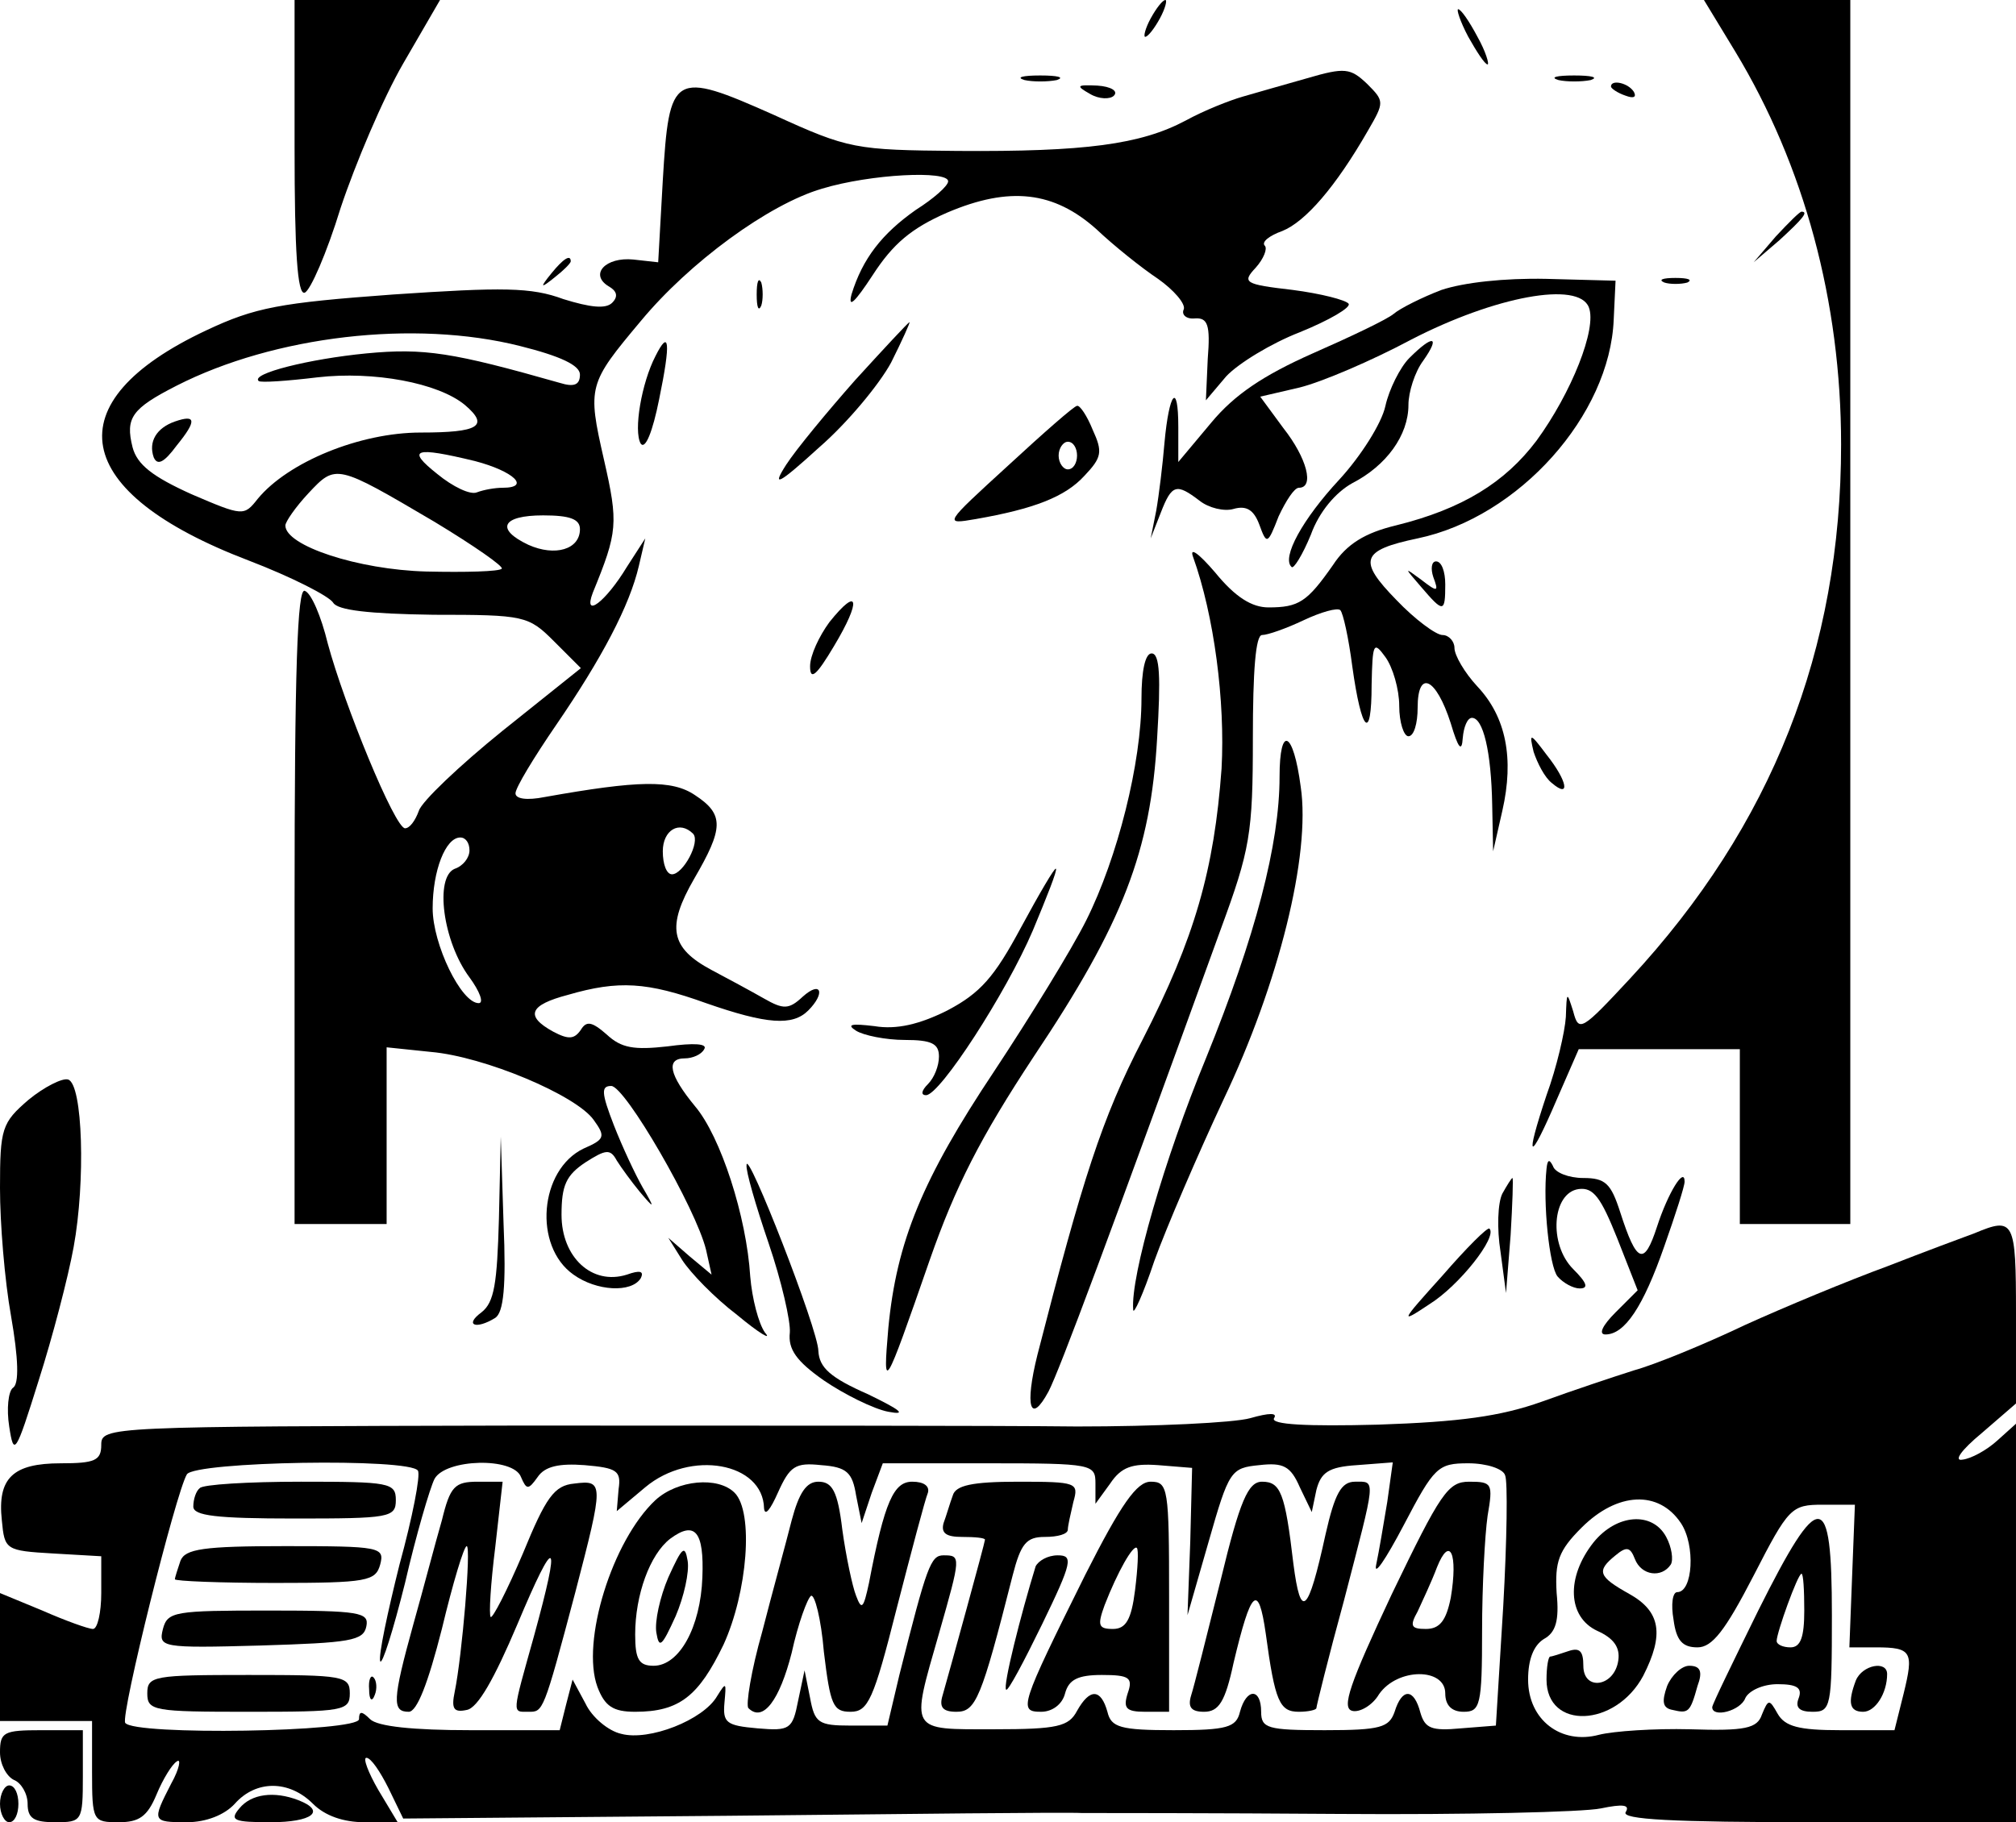 <?xml version="1.0" standalone="no"?>
<!DOCTYPE svg PUBLIC "-//W3C//DTD SVG 20010904//EN"
 "http://www.w3.org/TR/2001/REC-SVG-20010904/DTD/svg10.dtd">
<svg version="1.0" xmlns="http://www.w3.org/2000/svg"
 width="219pt" height="198pt" viewBox="0 0 219 198"
 preserveAspectRatio="xMidYMid meet">
<g transform="translate(0,198) scale(0.1,-0.1)"
fill="#000000" stroke="none">
<path d="M320 1819 c0 -111 3 -160 11 -157 6 2 24 43 39 92 16 48 46 119 68
157 l40 69 -79 0 -79 0 0 -161z"/>
<path d="M1250 1960 c-6 -11 -8 -20 -6 -20 3 0 10 9 16 20 6 11 8 20 6 20 -3
0 -10 -9 -16 -20z"/>
<path d="M1885 1924 c75 -124 115 -272 115 -427 0 -223 -75 -414 -229 -580
-53 -57 -56 -59 -62 -36 -7 22 -7 22 -8 -6 -1 -16 -10 -55 -21 -85 -24 -72
-19 -75 11 -5 l24 55 88 0 87 0 0 -95 0 -95 60 0 60 0 0 665 0 665 -79 0 -80
0 34 -56z"/>
<path d="M1595 1940 c9 -16 18 -30 21 -30 2 0 -2 14 -11 30 -9 17 -18 30 -21
30 -2 0 2 -13 11 -30z"/>
<path d="M1420 1895 c-25 -7 -56 -16 -70 -20 -14 -4 -42 -15 -62 -26 -49 -26
-109 -34 -248 -33 -111 1 -118 2 -199 39 -110 49 -114 46 -121 -71 l-5 -89
-27 3 c-30 3 -48 -16 -27 -29 9 -5 11 -11 4 -18 -7 -7 -24 -5 -53 4 -35 13
-66 13 -185 5 -123 -9 -150 -14 -203 -39 -166 -78 -148 -176 46 -250 47 -18
88 -39 92 -46 5 -8 38 -12 109 -13 99 0 103 -1 131 -29 l29 -29 -85 -68 c-47
-38 -88 -77 -91 -87 -4 -11 -10 -19 -15 -19 -11 0 -66 134 -84 201 -7 29 -18
55 -25 57 -8 3 -11 -86 -11 -342 l0 -346 50 0 50 0 0 96 0 96 48 -5 c58 -5
158 -47 177 -74 13 -18 12 -21 -11 -31 -48 -23 -55 -106 -11 -137 25 -18 63
-20 73 -4 4 8 -1 9 -15 4 -38 -12 -71 19 -71 65 0 32 5 43 26 57 22 14 27 15
34 2 5 -8 16 -23 25 -34 16 -19 17 -19 3 5 -8 14 -22 44 -31 67 -14 36 -14 43
-3 43 15 0 92 -133 103 -178 l6 -27 -24 20 -23 20 15 -24 c9 -14 35 -41 60
-60 24 -20 38 -28 30 -19 -7 10 -14 37 -16 61 -4 65 -32 152 -60 185 -28 34
-32 52 -11 52 8 0 18 4 21 10 4 6 -11 7 -40 3 -36 -4 -50 -2 -66 13 -16 14
-22 15 -28 5 -7 -10 -13 -11 -30 -2 -31 17 -26 29 16 40 55 16 86 14 150 -9
66 -23 94 -25 111 -8 19 19 14 33 -6 15 -15 -14 -21 -14 -42 -2 -14 8 -40 22
-57 31 -45 24 -49 47 -19 99 32 55 33 70 1 91 -25 17 -62 16 -163 -2 -20 -4
-32 -2 -32 4 0 6 20 39 44 74 50 73 80 130 90 173 l7 30 -20 -31 c-23 -38 -48
-57 -37 -28 27 66 28 75 12 145 -18 79 -17 82 40 150 53 64 139 127 197 144
53 16 137 20 137 8 0 -5 -16 -19 -35 -31 -37 -26 -58 -53 -70 -92 -4 -16 4 -8
23 21 22 34 42 51 81 68 68 29 116 23 162 -18 19 -18 49 -42 67 -54 17 -12 30
-27 28 -33 -3 -6 3 -11 12 -10 14 1 17 -7 14 -44 l-2 -45 22 26 c13 14 49 36
80 48 32 13 56 27 53 31 -3 4 -30 11 -61 15 -52 6 -55 8 -40 24 9 10 13 21 10
24 -4 4 5 11 19 16 25 10 58 48 93 109 18 31 18 32 -1 51 -18 17 -24 18 -65 6z
m-855 -291 c44 -11 65 -21 65 -31 0 -11 -6 -14 -22 -9 -116 33 -147 38 -210
32 -62 -6 -126 -22 -117 -30 2 -2 31 0 64 4 61 7 131 -6 160 -30 27 -23 15
-30 -48 -30 -66 0 -144 -32 -177 -72 -15 -19 -16 -19 -72 5 -42 19 -59 32 -64
51 -8 32 -1 42 48 67 106 54 258 72 373 43z m-49 -125 c42 -11 61 -29 30 -29
-8 0 -20 -2 -28 -5 -7 -3 -26 6 -43 20 -34 27 -25 30 41 14z m-44 -66 c43 -26
76 -49 73 -51 -3 -3 -39 -4 -82 -3 -74 2 -153 28 -153 50 0 4 11 20 25 35 30
32 30 32 137 -31z m158 -8 c0 -22 -27 -30 -56 -17 -36 17 -29 32 16 32 29 0
40 -4 40 -15z m123 -331 c8 -9 -11 -44 -23 -44 -6 0 -10 11 -10 25 0 23 18 34
33 19z m-243 -18 c0 -8 -7 -17 -16 -20 -22 -9 -13 -79 16 -118 11 -15 16 -28
10 -28 -19 0 -50 64 -50 103 0 41 14 77 30 77 6 0 10 -6 10 -14z"/>
<path d="M190 1522 c-20 -7 -29 -22 -23 -39 4 -9 11 -6 25 13 22 27 21 34 -2
26z"/>
<path d="M1113 1893 c9 -2 25 -2 35 0 9 3 1 5 -18 5 -19 0 -27 -2 -17 -5z"/>
<path d="M1693 1893 c9 -2 25 -2 35 0 9 3 1 5 -18 5 -19 0 -27 -2 -17 -5z"/>
<path d="M1184 1878 c10 -6 22 -6 26 -2 5 5 -3 10 -18 11 -22 1 -24 0 -8 -9z"/>
<path d="M1750 1886 c0 -2 7 -7 16 -10 8 -3 12 -2 9 4 -6 10 -25 14 -25 6z"/>
<path d="M1929 1723 l-24 -28 28 24 c25 23 32 31 24 31 -2 0 -14 -12 -28 -27z"/>
<path d="M599 1683 c-13 -16 -12 -17 4 -4 9 7 17 15 17 17 0 8 -8 3 -21 -13z"/>
<path d="M822 1660 c0 -14 2 -19 5 -12 2 6 2 18 0 25 -3 6 -5 1 -5 -13z"/>
<path d="M1566 1665 c-21 -8 -45 -20 -52 -26 -7 -6 -47 -25 -88 -43 -54 -24
-85 -45 -110 -75 l-36 -43 0 38 c0 50 -10 38 -15 -17 -2 -24 -6 -57 -9 -74
l-6 -30 11 28 c12 31 17 32 42 13 10 -8 27 -12 37 -9 14 4 22 -1 28 -17 8 -22
9 -22 21 9 8 17 17 31 22 31 17 0 9 32 -17 65 l-25 34 43 10 c24 6 78 29 121
52 91 47 182 64 193 35 9 -23 -19 -93 -57 -145 -34 -45 -80 -74 -153 -92 -33
-8 -53 -20 -68 -43 -28 -40 -37 -46 -70 -46 -18 0 -36 11 -58 38 -18 21 -28
28 -24 17 23 -64 35 -157 31 -230 -8 -110 -29 -184 -86 -295 -44 -85 -65 -151
-114 -342 -14 -56 -8 -77 12 -40 12 23 67 171 187 502 32 87 35 104 35 208 0
73 3 112 10 112 6 0 26 7 45 16 19 9 37 14 40 11 3 -3 9 -30 13 -61 10 -72 21
-83 21 -20 1 45 2 48 15 30 8 -11 15 -35 15 -53 0 -18 5 -33 10 -33 6 0 10 14
10 31 0 42 20 33 36 -17 8 -27 12 -32 13 -16 1 12 5 22 10 22 12 0 21 -36 22
-95 l1 -50 10 44 c13 57 4 102 -27 135 -14 15 -25 34 -25 42 0 7 -6 14 -13 14
-7 0 -30 17 -50 38 -42 43 -39 54 23 67 110 23 209 134 213 238 l2 42 -75 2
c-46 1 -90 -4 -114 -12z"/>
<path d="M1808 1673 c6 -2 18 -2 25 0 6 3 1 5 -13 5 -14 0 -19 -2 -12 -5z"/>
<path d="M929 1567 c-30 -34 -64 -75 -75 -92 -16 -25 -9 -22 36 19 30 26 65
68 78 92 12 24 21 44 20 44 -2 -1 -28 -29 -59 -63z"/>
<path d="M712 1593 c-15 -29 -24 -81 -16 -95 5 -7 13 13 20 48 13 63 11 77 -4
47z"/>
<path d="M1531 1591 c-10 -10 -22 -34 -26 -52 -4 -19 -27 -55 -50 -80 -40 -43
-63 -85 -52 -95 2 -3 12 13 21 35 9 25 27 46 45 56 37 19 61 52 61 85 0 14 7
36 16 48 19 27 11 29 -15 3z"/>
<path d="M1095 1474 c-70 -64 -70 -64 -35 -58 63 11 97 24 118 47 19 20 20 26
9 50 -6 15 -14 27 -17 26 -3 0 -36 -29 -75 -65z m75 11 c0 -8 -4 -15 -10 -15
-5 0 -10 7 -10 15 0 8 5 15 10 15 6 0 10 -7 10 -15z"/>
<path d="M1557 1353 c6 -16 5 -17 -13 -3 -19 14 -19 14 0 -8 24 -28 26 -28 26
3 0 14 -4 25 -10 25 -5 0 -6 -8 -3 -17z"/>
<path d="M901 1304 c-11 -15 -21 -36 -21 -48 0 -16 7 -10 26 22 30 50 27 66
-5 26z"/>
<path d="M1240 1221 c0 -70 -26 -173 -60 -241 -16 -32 -61 -105 -100 -164 -78
-117 -106 -185 -115 -279 -6 -71 -5 -70 45 74 28 80 55 133 113 221 97 145
127 223 134 346 4 66 3 92 -6 92 -7 0 -11 -19 -11 -49z"/>
<path d="M1390 1136 c0 -73 -26 -173 -80 -306 -45 -109 -82 -237 -79 -273 0
-7 11 17 23 53 13 36 47 115 75 175 60 126 95 266 84 340 -8 61 -23 68 -23 11z"/>
<path d="M1666 1163 c4 -12 12 -28 20 -34 20 -17 17 2 -6 31 -18 24 -19 24
-14 3z"/>
<path d="M1109 972 c-29 -54 -44 -71 -80 -90 -30 -15 -55 -21 -79 -17 -25 3
-31 2 -20 -5 8 -5 32 -10 53 -10 29 0 37 -4 37 -18 0 -10 -5 -23 -12 -30 -7
-7 -8 -12 -2 -12 15 0 87 111 116 179 15 36 27 66 25 67 -1 2 -18 -27 -38 -64z"/>
<path d="M31 785 c-29 -25 -31 -31 -31 -96 0 -38 5 -100 12 -139 8 -46 9 -74
2 -78 -5 -4 -7 -23 -4 -42 5 -33 7 -30 32 50 15 47 32 112 38 145 13 71 10
177 -6 182 -6 2 -26 -8 -43 -22z"/>
<path d="M542 656 c-2 -71 -5 -91 -19 -102 -19 -14 -6 -19 15 -6 9 6 12 34 9
103 l-3 94 -2 -89z"/>
<path d="M811 714 c-1 -6 10 -44 24 -85 14 -41 24 -85 23 -97 -2 -18 7 -31 37
-52 22 -15 54 -31 70 -34 21 -4 13 2 -22 19 -41 18 -53 29 -54 47 0 23 -78
222 -78 202z"/>
<path d="M1680 710 c-4 -37 3 -106 12 -117 6 -7 17 -13 24 -13 10 0 8 6 -7 21
-27 27 -23 83 6 87 16 2 24 -9 42 -54 l22 -56 -24 -24 c-14 -14 -19 -24 -11
-24 21 0 41 30 64 96 12 34 22 65 22 70 0 17 -18 -12 -30 -49 -14 -43 -22 -40
-40 16 -10 31 -16 37 -40 37 -16 0 -31 6 -33 13 -4 8 -6 7 -7 -3z"/>
<path d="M1632 683 c-5 -10 -6 -38 -2 -63 l6 -45 5 63 c2 34 3 62 2 62 -1 0
-6 -8 -11 -17z"/>
<path d="M1567 594 c-46 -51 -47 -53 -14 -31 32 20 74 73 65 82 -2 2 -25 -21
-51 -51z"/>
<path d="M2145 640 c-11 -4 -54 -20 -95 -36 -41 -15 -111 -44 -155 -64 -44
-21 -98 -43 -120 -49 -22 -7 -67 -22 -100 -34 -45 -16 -89 -22 -178 -25 -77
-2 -117 0 -113 7 4 6 -5 6 -26 0 -18 -5 -103 -9 -188 -9 -85 1 -359 1 -607 1
-446 -1 -453 -1 -453 -21 0 -17 -7 -20 -44 -20 -52 0 -69 -16 -64 -62 3 -32 4
-33 56 -36 l52 -3 0 -40 c0 -21 -4 -39 -9 -39 -5 0 -30 9 -55 20 l-46 19 0
-69 0 -70 50 0 50 0 0 -55 c0 -54 1 -55 29 -55 22 0 31 6 41 30 7 17 17 33 22
36 5 4 3 -8 -6 -24 -21 -41 -21 -42 17 -42 21 0 41 8 52 20 23 26 59 26 85 0
13 -13 33 -20 56 -20 l36 0 -21 35 c-11 19 -17 35 -13 35 5 0 15 -15 24 -33
l16 -33 353 3 c195 2 368 4 384 3 17 0 143 0 280 -1 138 -1 265 2 284 6 24 5
32 4 27 -4 -5 -8 50 -11 208 -11 l216 0 0 217 0 216 -20 -18 c-12 -11 -29 -20
-38 -21 -10 -2 -2 10 21 29 l37 32 0 98 c0 101 -2 105 -45 87z m-1691 -258 c3
-5 -6 -51 -20 -102 -13 -52 -23 -99 -21 -105 2 -5 14 33 27 85 12 52 27 103
32 113 12 22 86 24 94 2 6 -14 8 -14 18 0 8 12 24 15 51 13 35 -3 40 -6 37
-26 l-2 -24 31 26 c49 41 128 27 129 -23 1 -9 7 -1 15 17 13 29 19 33 47 30
28 -2 34 -8 38 -33 l6 -30 11 33 12 32 115 0 c113 0 116 -1 116 -22 l0 -22 16
22 c12 18 24 22 52 20 l37 -3 -2 -80 -3 -80 23 80 c22 77 24 80 55 83 26 3 34
-1 44 -24 l13 -27 5 24 c5 19 13 25 44 27 l39 3 -6 -43 c-4 -24 -9 -54 -12
-68 -3 -14 10 5 30 43 33 63 37 67 70 67 20 0 38 -6 40 -13 3 -6 2 -71 -2
-142 l-8 -130 -38 -3 c-32 -3 -39 0 -44 17 -7 27 -20 27 -28 1 -6 -17 -15 -20
-76 -20 -62 0 -69 2 -69 20 0 26 -16 26 -23 0 -4 -17 -14 -20 -72 -20 -58 0
-68 3 -72 20 -7 25 -19 26 -33 1 -9 -17 -21 -20 -90 -20 -93 0 -91 -4 -60 104
24 84 24 85 5 85 -14 0 -18 -11 -48 -130 l-13 -55 -40 0 c-35 0 -39 3 -44 30
l-6 30 -7 -33 c-6 -31 -9 -33 -44 -30 -34 3 -38 6 -36 28 2 22 2 23 -8 7 -15
-26 -74 -49 -104 -41 -14 3 -32 18 -39 33 l-14 26 -7 -27 -7 -28 -97 0 c-62 0
-101 4 -109 12 -9 9 -12 9 -12 0 0 -14 -245 -18 -254 -4 -5 9 55 250 67 270 9
14 242 18 251 4z m1372 -57 c16 -24 13 -75 -4 -75 -5 0 -7 -13 -4 -30 3 -23
10 -30 26 -30 16 0 30 18 61 78 38 74 41 77 75 77 l35 0 -3 -77 -3 -78 29 0
c39 0 41 -5 30 -50 l-10 -40 -59 0 c-45 0 -60 4 -68 18 -9 16 -10 16 -17 -1
-5 -15 -18 -18 -78 -16 -39 1 -83 -2 -99 -6 -41 -11 -77 16 -77 60 0 22 6 37
17 44 13 7 17 20 14 50 -2 34 2 46 27 71 39 39 84 41 108 5z"/>
<path d="M217 363 c-4 -3 -7 -12 -7 -20 0 -10 25 -13 110 -13 103 0 110 1 110
20 0 19 -7 20 -103 20 -57 0 -107 -3 -110 -7z"/>
<path d="M480 328 c-7 -24 -20 -74 -31 -113 -23 -83 -23 -95 -5 -95 9 0 21 31
36 90 12 50 24 90 27 90 5 0 -5 -119 -13 -158 -4 -19 -1 -23 13 -20 12 2 30
34 55 93 42 100 48 96 18 -13 -24 -86 -24 -82 -6 -82 16 0 16 -2 51 130 31
119 31 122 -1 118 -22 -2 -31 -15 -56 -76 -17 -40 -33 -71 -35 -69 -2 3 0 36
5 76 l8 71 -27 0 c-25 0 -30 -5 -39 -42z"/>
<path d="M712 350 c-47 -44 -81 -154 -63 -203 8 -21 17 -27 41 -27 48 0 69 17
96 73 26 57 33 144 12 165 -18 18 -62 14 -86 -8z m51 -84 c-2 -54 -25 -96 -53
-96 -16 0 -20 7 -20 34 0 43 16 87 38 104 27 20 37 8 35 -42z"/>
<path d="M726 266 c-9 -21 -15 -48 -13 -60 3 -18 6 -15 21 18 9 21 15 48 13
60 -3 18 -6 15 -21 -18z"/>
<path d="M860 328 c-6 -24 -21 -78 -32 -121 -12 -42 -18 -80 -15 -83 16 -16
34 9 47 60 7 32 17 59 21 62 4 2 11 -25 14 -61 7 -58 10 -65 29 -65 19 0 25
13 50 112 16 62 31 119 34 126 2 7 -4 12 -17 12 -20 0 -30 -21 -47 -110 -6
-28 -8 -30 -14 -14 -4 10 -11 43 -15 72 -5 42 -11 52 -26 52 -13 0 -21 -12
-29 -42z"/>
<path d="M1035 355 c-3 -8 -7 -22 -10 -30 -3 -11 3 -15 20 -15 14 0 25 -1 25
-3 0 -3 -38 -141 -46 -169 -4 -13 0 -18 15 -18 21 0 27 14 61 148 9 35 15 42
35 42 14 0 25 3 25 8 0 4 3 17 6 30 6 21 4 22 -60 22 -50 0 -68 -4 -71 -15z"/>
<path d="M1179 269 c-71 -143 -73 -149 -48 -149 12 0 23 8 26 20 4 15 14 20
40 20 30 0 34 -3 28 -20 -5 -16 -2 -20 19 -20 l26 0 0 125 c0 118 -1 125 -20
125 -15 0 -32 -24 -71 -101z m54 -17 c-4 -32 -10 -42 -24 -42 -16 0 -17 4 -9
26 14 36 31 66 35 62 2 -2 1 -22 -2 -46z"/>
<path d="M1326 263 c-15 -60 -29 -116 -32 -125 -4 -13 0 -18 14 -18 16 0 23
11 32 53 19 80 27 88 35 32 10 -74 15 -85 36 -85 10 0 19 2 19 4 0 2 13 55 30
117 35 135 35 129 12 129 -15 0 -22 -13 -32 -57 -19 -87 -27 -94 -35 -32 -9
77 -14 89 -34 89 -15 0 -24 -20 -45 -107z"/>
<path d="M1512 248 c-46 -98 -55 -124 -43 -127 8 -2 22 6 29 18 20 29 72 29
72 1 0 -13 7 -20 20 -20 18 0 20 7 20 88 0 48 3 104 6 125 6 35 5 37 -20 37
-23 0 -31 -12 -84 -122z m64 -4 c-5 -25 -12 -34 -27 -34 -16 0 -18 3 -9 19 5
11 15 32 21 48 14 35 23 15 15 -33z"/>
<path d="M196 284 c-3 -9 -6 -18 -6 -20 0 -2 49 -4 109 -4 100 0 109 2 114 20
5 19 0 20 -103 20 -89 0 -109 -3 -114 -16z"/>
<path d="M1125 278 c-16 -52 -36 -131 -32 -134 2 -2 19 30 39 71 33 68 34 75
17 75 -11 0 -21 -6 -24 -12z"/>
<path d="M177 210 c-5 -20 -2 -21 106 -18 97 3 112 5 115 21 3 15 -7 17 -106
17 -102 0 -110 -1 -115 -20z"/>
<path d="M160 140 c0 -19 7 -20 110 -20 103 0 110 1 110 20 0 19 -7 20 -110
20 -103 0 -110 -1 -110 -20z"/>
<path d="M401 144 c0 -11 3 -14 6 -6 3 7 2 16 -1 19 -3 4 -6 -2 -5 -13z"/>
<path d="M1731 304 c-30 -38 -28 -81 4 -96 18 -8 25 -18 23 -32 -4 -29 -38
-34 -38 -6 0 16 -4 20 -16 16 -9 -3 -18 -6 -20 -6 -2 0 -4 -11 -4 -25 0 -55
75 -52 105 4 23 45 19 70 -15 89 -34 19 -36 25 -15 42 12 10 16 9 21 -4 7 -18
29 -21 39 -6 3 5 1 19 -5 30 -15 28 -54 25 -79 -6z"/>
<path d="M1910 230 c-27 -55 -50 -102 -50 -105 0 -12 31 -4 36 10 4 8 19 15
35 15 21 0 27 -4 23 -15 -4 -10 0 -15 15 -15 20 0 21 5 21 105 0 138 -13 139
-80 5z m50 0 c0 -29 -4 -40 -15 -40 -8 0 -15 3 -15 7 0 9 23 73 27 73 2 0 3
-18 3 -40z"/>
<path d="M1811 148 c-6 -17 -5 -24 6 -26 17 -4 19 -3 27 26 6 16 3 22 -9 22
-8 0 -19 -10 -24 -22z"/>
<path d="M2016 154 c-9 -24 -7 -34 8 -34 13 0 26 20 26 41 0 15 -27 10 -34 -7z"/>
<path d="M0 76 c0 -13 7 -26 15 -30 8 -3 15 -15 15 -26 0 -16 7 -20 30 -20 29
0 30 1 30 50 l0 50 -45 0 c-41 0 -45 -2 -45 -24z"/>
<path d="M0 20 c0 -11 5 -20 10 -20 6 0 10 9 10 20 0 11 -4 20 -10 20 -5 0
-10 -9 -10 -20z"/>
<path d="M260 15 c-11 -13 -6 -15 34 -15 45 0 61 12 30 24 -26 10 -51 7 -64
-9z"/>
</g>
</svg>
